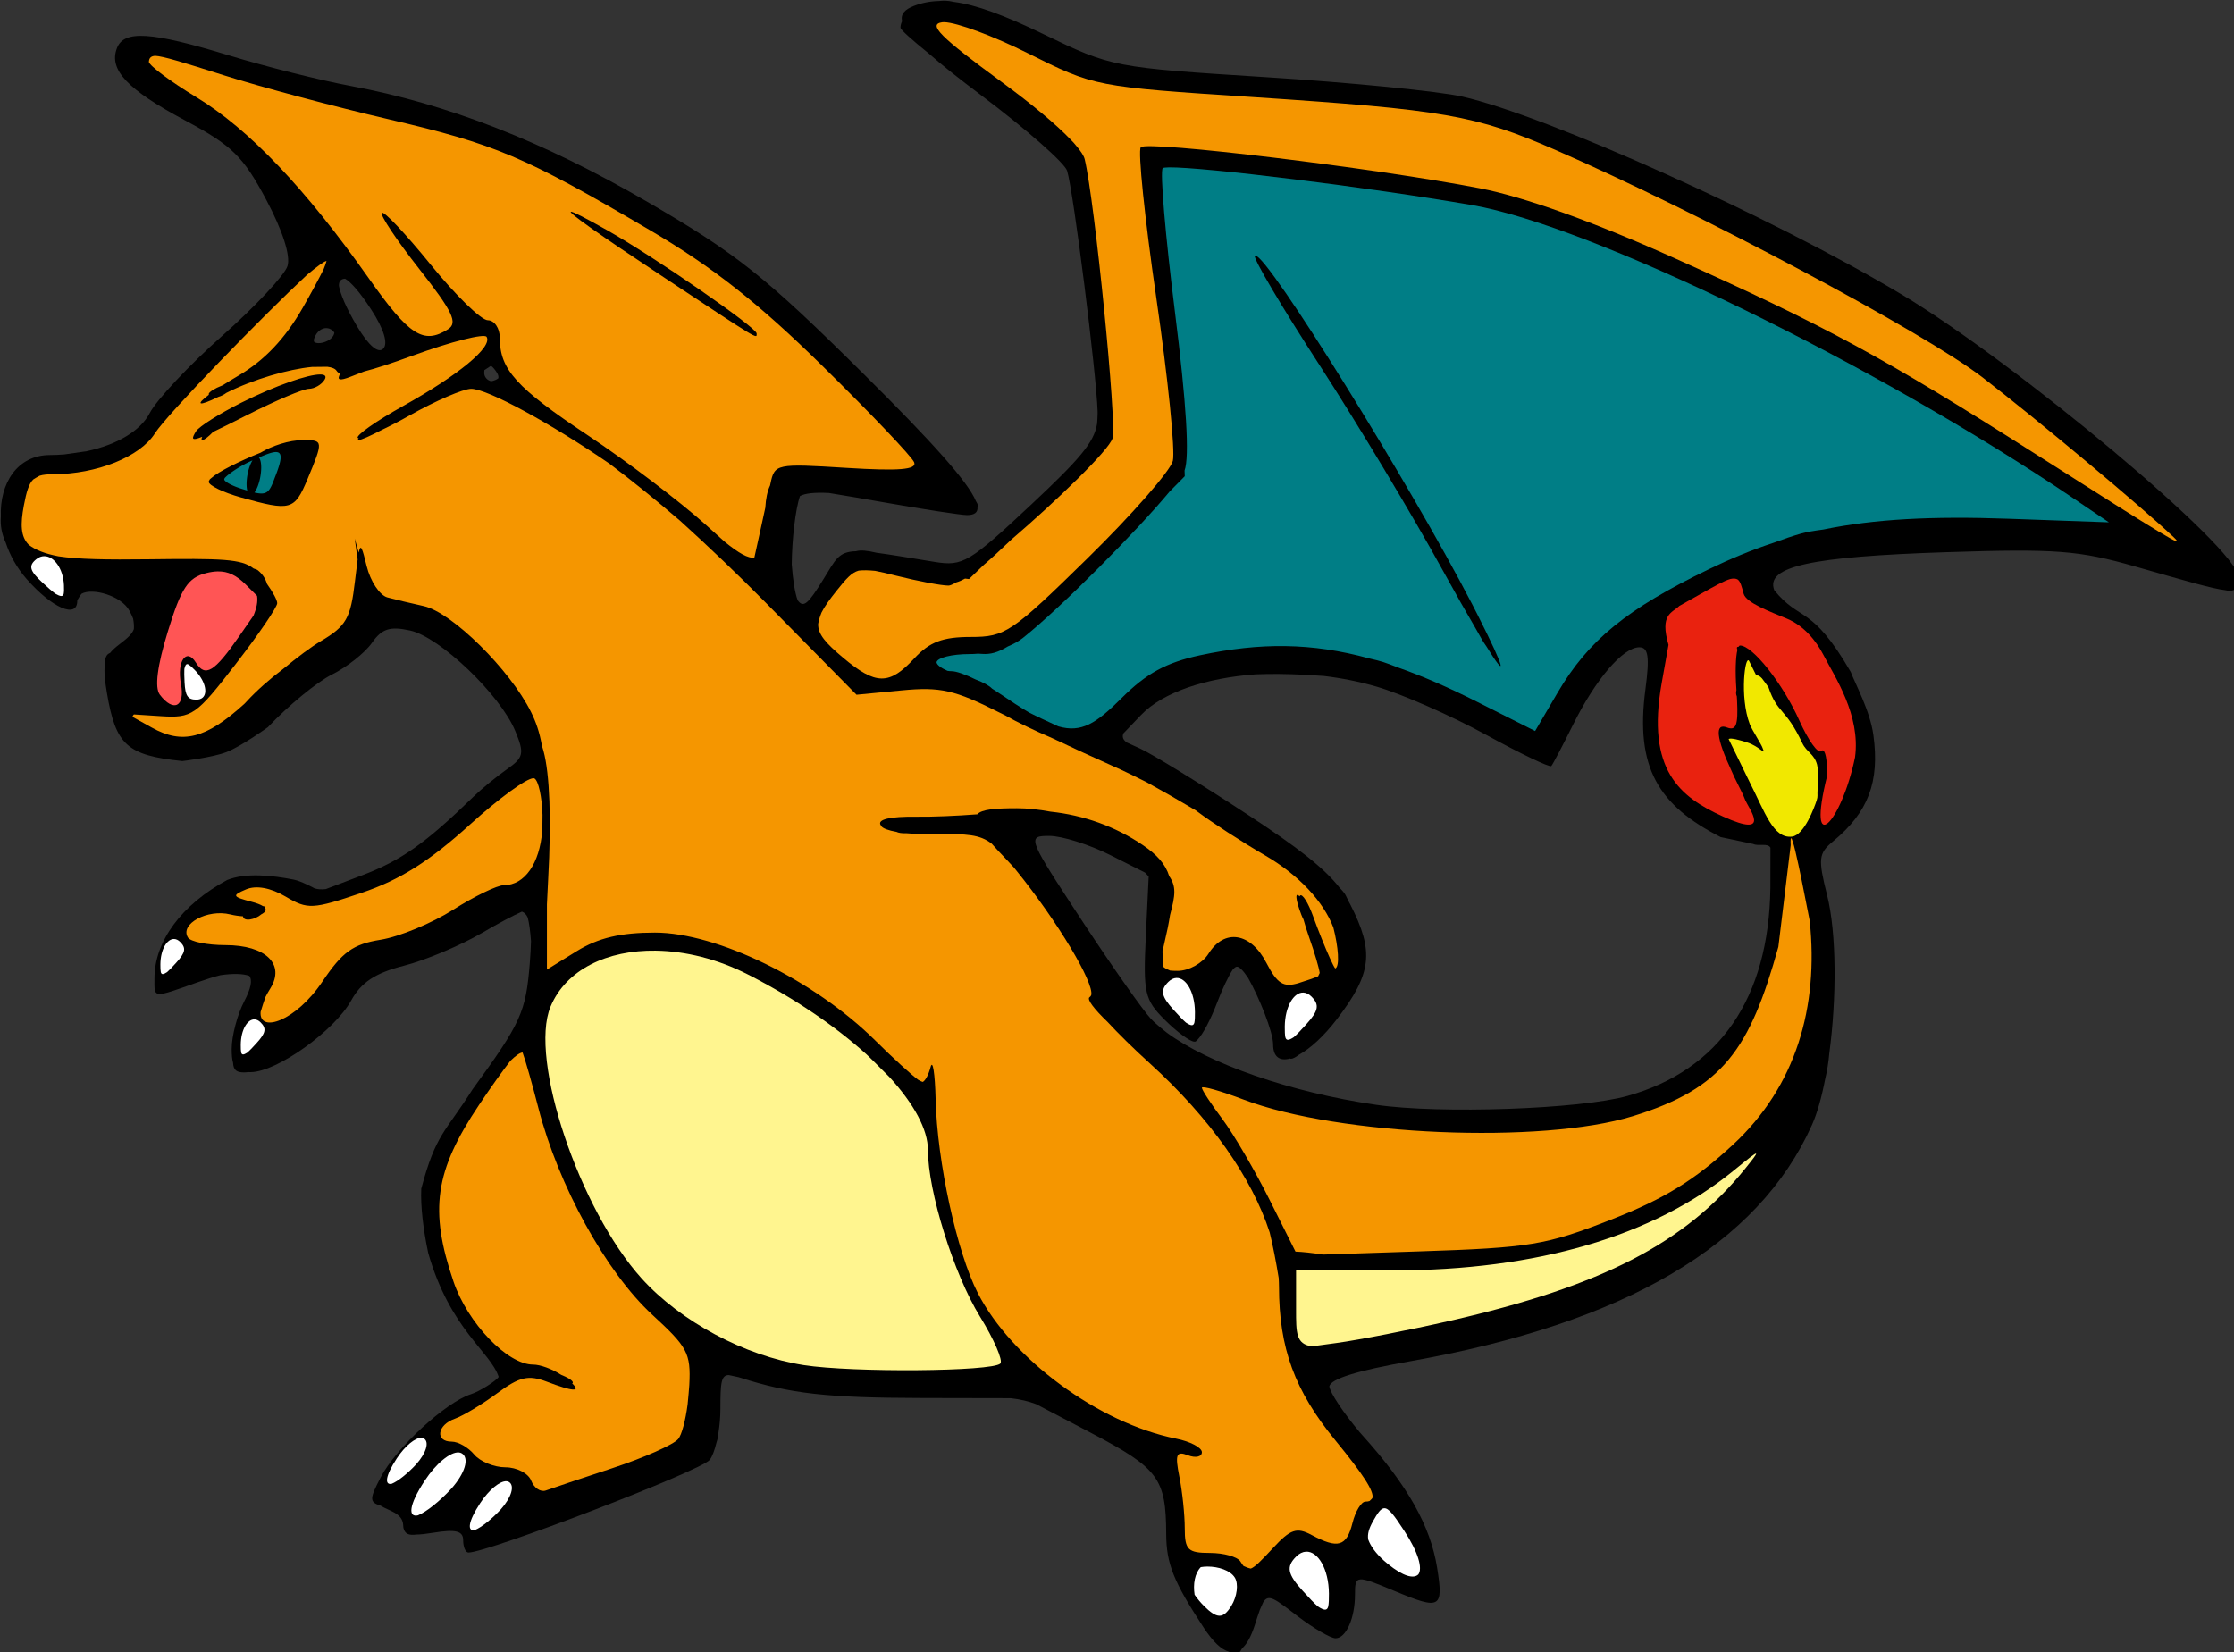 <svg xmlns:dc="http://purl.org/dc/elements/1.1/" xmlns:cc="http://creativecommons.org/ns#" xmlns:rdf="http://www.w3.org/1999/02/22-rdf-syntax-ns#" xmlns:svg="http://www.w3.org/2000/svg" xmlns="http://www.w3.org/2000/svg" xmlns:sodipodi="http://sodipodi.sourceforge.net/DTD/sodipodi-0.dtd" xmlns:inkscape="http://www.inkscape.org/namespaces/inkscape" sodipodi:docname="Charizard.svg" inkscape:version="1.0 (4035a4fb49, 2020-05-01)" id="svg8" version="1.1" viewBox="3.26 2.37 152.9 113.09"><rect x="3.26" y="2.37" width="152.9" height="113.09" fill="#333333" stroke="none"/>  <defs id="defs2"></defs>  <sodipodi:namedview inkscape:snap-global="false" inkscape:window-maximized="1" inkscape:window-y="-8" inkscape:window-x="-8" inkscape:window-height="705" inkscape:window-width="1366" showgrid="false" inkscape:document-rotation="0" inkscape:current-layer="layer1" inkscape:document-units="mm" inkscape:cy="278.50373" inkscape:cx="317.01261" inkscape:zoom="0.49497475" inkscape:pageshadow="2" inkscape:pageopacity="0.0" borderopacity="1.0" bordercolor="#666666" pagecolor="#ffffff" id="base"></sodipodi:namedview>    <g id="layer1" inkscape:groupmode="layer" inkscape:label="Layer 1">    <g transform="translate(-28.865,-29.667)" id="g1075">      <path id="path863" style="fill:#000000;fill-opacity:1;stroke-width:2.215" d="m 365.363,121.068 c -0.544,0 -1.081,0.035 -1.615,0.09 -2.322,0.059 -4.43,0.478 -6.447,1.252 -2.41,0.925 -3.523,2.137 -3.092,3.971 -0.257,0.542 -0.412,1.1 -0.412,1.664 0,0.499 2.886,3.082 7.34,6.691 3.282,2.902 7.744,6.445 13.617,10.859 11.526,8.663 21.462,17.402 22.08,19.42 1.659,5.415 7.559,52.262 7.877,62.188 v 0.5 c -0.023,0.964 -0.06,1.854 -0.145,2.67 -0.77,4.81 -4.463,9.103 -16.988,20.842 -16.007,15.001 -17.693,16.006 -24.92,14.832 -6.739,-1.095 -11.498,-1.909 -15.018,-2.363 -2.533,-0.596 -4.114,-0.746 -5.35,-0.398 -4.59,0.125 -5.299,2.217 -8.422,7.27 -3.911,6.328 -5.124,7.503 -6.629,5.391 -0.722,-1.927 -1.25,-5.423 -1.529,-9.27 0.051,-6.302 0.933,-14.206 2.127,-17.639 1.291,-0.712 3.677,-0.988 7.484,-0.801 3.725,0.606 8.692,1.447 14.047,2.391 10.354,1.824 20.071,3.319 21.594,3.32 1.902,0.002 2.836,-0.647 2.729,-2.055 0.023,-0.119 0.039,-0.24 0.039,-0.371 0,-0.019 -0.008,-0.045 -0.01,-0.064 0.002,-0.056 0.01,-0.108 0.01,-0.166 0,-0.176 -0.18,-0.531 -0.467,-0.99 -2.024,-4.905 -11.14,-15.11 -28.879,-32.703 -25.54,-25.331 -32.79,-31.108 -55.92,-44.547 -27.019,-15.699 -51.654,-25.314 -76.828,-29.988 -7.687,-1.427 -21.762,-4.966 -31.277,-7.865 -20.145,-6.138 -27.122,-6.586 -28.936,-1.861 -2.138,5.571 2.676,10.677 17.57,18.635 12.14,6.486 15.004,9.281 20.953,20.441 4.264,8 6.372,14.557 5.533,17.201 -0.746,2.35 -8.335,10.461 -16.865,18.023 -8.53,7.562 -16.956,16.546 -18.723,19.963 -2.389,4.62 -8.537,8.195 -16.273,9.84 -2.189,0.298 -4.098,0.569 -5.773,0.832 -1.225,0.098 -2.468,0.16 -3.732,0.162 -8.421,0.017 -13.007,7.311 -12.658,15.906 -0.177,2.324 0.222,4.494 1.244,6.711 1.082,3.273 2.866,6.516 5.426,9.432 6.588,7.503 13.059,10.284 13.059,5.613 0,-0.056 0.011,-0.106 0.016,-0.16 0.078,-0.128 0.153,-0.251 0.232,-0.393 0.268,-0.475 0.551,-0.888 0.842,-1.271 2.819,-1.61 10.298,0.488 12.385,4.387 0.405,0.757 0.722,1.415 0.941,2.01 0.19,0.911 0.253,1.826 0.203,2.703 -0.386,1.175 -1.511,2.266 -3.535,3.793 -1.127,0.85 -1.981,1.602 -2.615,2.393 -0.95,0.34 -1.372,1.262 -1.355,3.215 -0.227,1.698 -7.8e-4,3.89 0.547,7.131 2.278,13.484 5.181,16.104 19.48,17.58 0,0 7.775,-0.912 11.385,-2.316 3.883,-1.511 10.713,-6.441 10.713,-6.441 5.199,-5.535 12.631,-11.647 16.516,-13.582 3.885,-1.935 8.535,-5.615 10.33,-8.178 2.58,-3.683 4.651,-4.356 9.881,-3.207 7.698,1.691 23.267,16.578 27.156,25.967 2.401,5.797 2.174,6.839 -2.152,9.869 -2.66,1.863 -6.544,5.048 -8.631,7.076 -12.391,12.043 -18.671,16.481 -28.709,20.295 l -9.436,3.586 c -1.108,0.128 -2.024,0.076 -2.891,-0.182 0,0 -3.447,-1.877 -5.342,-2.256 -5.641,-1.126 -12.514,-1.833 -17.256,0.092 -11.792,6.379 -18.77,15.829 -18.77,25.416 0,5.217 -0.635,5.161 11.248,0.969 2.211,-0.78 4.121,-1.373 5.777,-1.799 3.306,-0.483 5.872,-0.405 7.475,0.184 0.863,1.137 0.385,3.303 -1.312,6.559 -1.776,3.405 -3.235,8.932 -3.242,12.281 -0.005,1.539 0.094,2.711 0.355,3.594 0.1,1.973 0.97,2.496 2.865,2.496 0.32,0 0.666,-0.033 1.023,-0.078 0.23,0.008 0.471,0.012 0.725,0.008 6.775,-0.1 21.56,-10.67 25.902,-18.52 2.598,-4.697 6.24,-7.098 13.617,-8.971 5.539,-1.406 14.663,-5.248 20.275,-8.537 4.115,-2.412 8.044,-4.49 10.197,-5.434 0.65,0.224 1.137,0.731 1.502,1.535 0.375,1.435 0.668,3.548 0.846,6.107 -0.051,1.732 -0.152,3.636 -0.314,5.652 -1.022,12.707 -2.237,15.386 -14.824,32.668 -6.974,11.054 -9.423,11.329 -13.209,25.613 -0.206,4.53 0.503,10.488 1.797,16.604 5.64,19.747 16.063,25.482 18.199,31.996 -0.661,1.087 -5.035,3.798 -7.105,4.455 -6.587,2.091 -19.453,13.926 -23.365,21.492 -2.819,5.452 -3.047,6.393 -0.012,7.332 2.103,1.357 5.579,1.866 5.807,4.9 0,0.5 0.067,0.918 0.215,1.266 0.383,1.119 1.325,1.545 3.154,1.295 1.112,-0.008 2.547,-0.169 4.383,-0.467 5.847,-0.949 7.752,-0.475 7.752,1.926 0,1.751 0.61,3.184 1.355,3.184 5.077,0 60.094,-21.128 62.316,-23.932 0.668,-0.843 1.274,-2.482 1.754,-4.48 0.284,-0.817 0.449,-1.684 0.525,-2.615 0.307,-1.948 0.49,-4.06 0.49,-6.088 0,-6.718 0.187,-8.741 2.186,-8.729 0.761,0.162 1.511,0.322 2.48,0.535 0.107,0.034 0.204,0.061 0.316,0.098 13.03,4.18 22.481,5.244 47.066,5.293 l 22.916,0.045 c 2.525,0.29 4.563,0.781 6.596,1.545 l 13.969,7.318 c 0.038,0.019 0.07,0.038 0.107,0.057 0.049,0.026 0.098,0.054 0.146,0.08 17.38,9.123 19.291,11.733 19.35,26.035 0.03,7.714 1.886,12.352 9.688,24.242 2.38,3.628 4.563,5.693 6.514,6.209 0.671,0.598 1.197,0.963 1.471,0.963 0.049,0 0.104,-0.016 0.158,-0.031 0.042,0.011 0.089,0.031 0.123,0.031 0.409,0 1.018,-0.721 1.688,-1.867 1.221,-1.095 2.297,-3.056 3.211,-5.885 0.525,-1.623 0.941,-2.942 1.322,-3.99 0.332,-0.773 0.62,-1.425 0.875,-1.979 1.387,-2.315 3.063,-0.862 8.82,3.529 4.154,3.168 8.598,5.762 9.875,5.762 2.704,0 5.012,-5.18 5.012,-11.254 0,-5.11 0.241,-5.133 10.307,-0.928 11.753,4.911 12.588,4.453 10.918,-5.988 -1.744,-10.907 -7.655,-21.376 -19.408,-34.381 -0.22,-0.243 -0.425,-0.488 -0.641,-0.732 -4.251,-5.088 -7.599,-10.121 -7.801,-11.795 0.417,-1.956 7.15,-4.046 20.793,-6.463 55.656,-9.861 89.967,-30.036 103.865,-61.07 1.364,-3.046 2.517,-7.204 3.432,-11.961 0.496,-2.031 0.83,-4.135 1.047,-6.549 1.889,-14.053 1.921,-30.942 -0.576,-40.861 -2.362,-9.382 -2.207,-10.776 1.535,-13.869 9.104,-7.525 12.079,-15.355 10.426,-27.445 -0.86,-6.286 -4.71,-13.291 -5.857,-16.336 -10.192,-17.534 -13.015,-12.81 -19.742,-21.098 -2.343,-6.14 9.415,-8.681 44.518,-9.824 28.19,-0.918 34.143,-0.466 48.725,3.705 13.246,3.789 19.864,5.709 23.199,6.105 0.947,0.23 1.691,0.237 2.221,-0.039 1.244,-0.376 1.156,-1.575 1.156,-3.463 0,-7.176 -57.146,-55.084 -86.98,-72.92 -33.272,-19.891 -91.544,-46.129 -113.451,-51.084 -6.09,-1.377 -28.911,-3.632 -50.713,-5.012 -39.335,-2.489 -39.777,-2.575 -57.467,-11.129 -10.13,-4.899 -17.308,-7.548 -23.057,-8.305 -0.919,-0.2 -1.696,-0.314 -2.262,-0.314 z m -155.02,71.811 c 1.457,0.837 3.8,3.417 6.781,8.018 3.26,5.03 4.394,8.756 3.07,10.08 -1.299,1.299 -3.758,-0.802 -6.668,-5.658 -0.068,-0.113 -0.125,-0.198 -0.193,-0.314 -2.76,-4.687 -4.205,-8.199 -4.57,-10.273 -0.047,-1.188 0.485,-1.783 1.58,-1.852 z m -4.666,12.775 c 0.718,0.057 1.401,0.432 1.9,1.143 -0.074,0.908 -0.93,1.855 -2.279,2.373 -1.278,0.491 -2.393,0.47 -2.943,0.031 -0.091,-0.259 -0.097,-0.54 0.002,-0.836 0.627,-1.881 2.028,-2.813 3.32,-2.711 z m 42.359,9.729 c 0.475,0.329 1.012,0.94 1.568,1.84 0.325,0.526 0.416,1.004 0.324,1.385 -0.469,0.371 -1.112,0.645 -1.855,0.762 -1.024,-0.238 -1.791,-1.109 -1.791,-2.146 0,-0.265 0.016,-0.497 0.043,-0.713 0.645,-0.403 1.214,-0.777 1.711,-1.127 z M 544.625,288.094 c 2.325,0 2.683,2.47 1.574,10.828 -2.692,20.293 3.331,29.977 19.434,38.207 l 8.398,1.775 c 1.371,0.666 3.818,-0.337 4.455,0.98 l -0.016,10.393 c -0.402,28.458 -13.157,47.045 -36.92,53.713 -12.218,3.428 -48.395,4.702 -64.938,2.287 -22.148,-3.234 -43.191,-10.605 -54.047,-18.643 -1.135,-0.885 -2.228,-1.797 -3.273,-2.742 -0.276,-0.267 -0.543,-0.534 -0.795,-0.801 -2.057,-2.181 -9.752,-13.126 -17.324,-24.621 -1.143,-1.781 -2.302,-3.554 -3.461,-5.281 -11.081,-16.947 -10.905,-17.371 -5.48,-17.371 3.26,0 10.374,2.242 15.809,4.982 l 8.908,4.492 c 0.342,0.338 0.659,0.674 0.951,1.01 l -0.74,15.43 c -0.702,14.656 -0.308,16.402 4.881,21.592 3.106,3.106 6.554,5.646 7.662,5.646 0.019,0 0.044,-0.012 0.065,-0.016 0.026,0.004 0.053,0.016 0.074,0.016 0.184,0 0.436,-0.202 0.729,-0.555 1.306,-1.354 3.293,-5.064 4.953,-9.41 1.424,-3.729 2.969,-6.946 4.074,-8.637 0.351,-0.394 0.667,-0.657 0.93,-0.744 0.631,-0.21 1.752,0.914 3.057,2.896 2.835,4.975 6.453,13.969 6.453,17.176 0,3.261 1.741,4.352 4.377,3.625 0.076,0.049 0.144,0.078 0.201,0.078 0.492,0 1.215,-0.385 2.08,-1.041 2.913,-1.599 6.439,-4.774 9.852,-9.244 9.003,-11.791 9.644,-17.385 3.398,-29.627 -0.113,-0.222 -0.239,-0.44 -0.359,-0.66 -0.253,-0.55 -0.518,-1.101 -0.807,-1.66 -0.266,-0.515 -0.822,-1.194 -1.615,-2.004 -3.942,-5.042 -10.668,-10.299 -23.746,-18.867 -12.141,-7.954 -24.611,-15.619 -27.711,-17.031 l -3.504,-1.596 c -0.9,-0.706 -1.209,-1.36 -0.836,-2.326 l 4.592,-4.791 c 5.646,-5.893 16.847,-9.543 29.578,-10.471 3.863,-0.155 8.038,-0.123 12.582,0.113 1.806,0.094 3.45,0.195 5.002,0.312 4.636,0.556 9.242,1.467 13.645,2.758 6.616,1.94 19.316,7.525 28.223,12.412 8.907,4.887 16.509,8.531 16.893,8.1 0.384,-0.432 2.927,-5.271 5.65,-10.752 5.821,-11.717 12.866,-19.932 17.094,-19.932 z" transform="scale(0.265)"></path>      <path id="path933" style="fill:#ffffff;fill-opacity:1;stroke-width:0.97" d="m 126.861,135.281 c -0.24,0.015 -0.452,0.332 -0.776,0.911 -0.267,0.478 -0.381,0.862 -0.315,1.235 0.171,0.466 0.532,0.953 1.073,1.439 0.093,0.081 0.18,0.158 0.287,0.244 1.033,0.833 1.753,1.023 2.072,0.698 0.295,-0.406 0.01,-1.489 -0.976,-2.994 -0.7,-1.069 -1.055,-1.551 -1.364,-1.532 z m -5.348,2.973 c -0.226,0.01 -0.458,0.118 -0.679,0.339 -0.689,0.689 -0.595,1.188 0.442,2.333 0.45,0.497 0.787,0.852 1.044,1.078 0.443,0.29 0.634,0.3 0.713,0.001 0.04,-0.196 0.051,-0.489 0.047,-0.882 -0.015,-1.7 -0.759,-2.907 -1.567,-2.87 z m -6.745,1.02 v 3.2e-4 c -0.159,1.3e-4 -0.312,0.015 -0.458,0.038 -0.42,0.43 -0.534,1.171 -0.424,1.889 0.183,0.264 0.402,0.531 0.637,0.766 0.899,0.898 1.32,0.898 1.877,-0.002 0.395,-0.639 0.503,-1.509 0.239,-1.935 -0.311,-0.504 -1.13,-0.756 -1.871,-0.756 z"></path>      <path id="path925" style="fill:#ffffff;fill-opacity:1;stroke-width:0.983" d="m 60.977,130.459 c -0.422,-0.025 -1.133,0.553 -1.698,1.414 -0.812,1.24 -0.828,1.844 -0.341,1.733 0.41,-0.164 1.088,-0.698 1.677,-1.34 0.679,-0.764 0.908,-1.522 0.523,-1.759 -0.047,-0.029 -0.102,-0.045 -0.162,-0.049 z m 2.539,1.001 c -0.578,-0.035 -1.551,0.757 -2.324,1.936 -1.112,1.697 -1.133,2.525 -0.467,2.373 0.561,-0.224 1.489,-0.956 2.296,-1.834 0.93,-1.046 1.242,-2.083 0.716,-2.408 -0.065,-0.04 -0.139,-0.062 -0.221,-0.067 z m 3.274,1.972 c -0.448,-0.027 -1.203,0.587 -1.802,1.501 -0.862,1.316 -0.878,1.958 -0.362,1.84 0.435,-0.174 1.155,-0.741 1.781,-1.422 0.721,-0.811 0.963,-1.616 0.555,-1.868 -0.05,-0.031 -0.108,-0.047 -0.171,-0.052 z"></path>      <path style="fill:#000000;fill-opacity:1;stroke-width:0.586" d="m 118.772,129.861 c -0.213,0.013 -0.546,0.131 -0.989,0.349 -0.277,0.075 -0.641,0.244 -1.054,0.512 -0.757,0.49 -0.742,0.569 0.112,0.577 0.018,1.7e-4 0.037,-0.002 0.056,-0.003 0.119,0.041 0.289,0.032 0.471,-0.017 0.631,-0.043 1.247,-0.29 1.436,-0.596 0.351,-0.569 0.332,-0.844 -0.031,-0.821 z" id="path921"></path>      <path id="path919" style="fill:#fff58f;fill-opacity:1;stroke-width:0.586" d="m 77.016,97.112 c -3.342,-0.048 -6.162,1.301 -7.215,3.844 -1.48,3.574 1.975,13.874 6.237,18.592 2.669,2.955 7.063,5.305 11.094,5.934 3.336,0.521 12.907,0.445 13.458,-0.106 0.2,-0.2 -0.429,-1.651 -1.398,-3.223 -1.786,-2.899 -3.557,-8.569 -3.557,-11.39 0,-1.418 -0.965,-3.168 -2.625,-4.988 -0.357,-0.363 -0.76,-0.764 -1.225,-1.222 -0.122,-0.12 -0.246,-0.239 -0.372,-0.358 -2.122,-1.915 -4.915,-3.827 -8.083,-5.444 -2.113,-1.078 -4.306,-1.609 -6.312,-1.638 z m 75.296,13.892 c -0.068,-0.022 -0.546,0.359 -1.534,1.165 -5.504,4.494 -13.478,6.832 -23.303,6.832 h -6.645 v 2.673 c -3.3e-4,1.595 -0.009,2.372 1.084,2.525 l 1.699,-0.232 c 1.531,-0.209 5.025,-0.893 7.764,-1.519 10.413,-2.382 16.098,-5.321 20.227,-10.457 0.509,-0.633 0.768,-0.967 0.707,-0.986 z"></path>      <path id="path917" style="fill:#f59600;fill-opacity:1;stroke-width:0.586" d="m 96.762,33.555 c -0.058,-0.002 -0.109,2.47e-4 -0.152,0.006 -0.996,0.143 -0.144,0.998 4.083,4.097 2.097,1.538 3.738,2.915 4.707,3.93 0.158,0.158 0.278,0.289 0.353,0.389 0.341,0.397 0.554,0.723 0.61,0.955 0.691,2.858 2.215,18.138 1.906,19.112 -0.266,0.837 -3.862,4.301 -6.934,6.938 -0.756,0.723 -1.368,1.289 -1.872,1.719 l -1.016,0.974 -0.271,-0.032 c -0.215,0.12 -0.415,0.207 -0.604,0.26 -0.243,0.142 -0.425,0.22 -0.53,0.22 -0.489,0 -2.104,-0.306 -3.589,-0.68 -0.594,-0.15 -1.055,-0.262 -1.434,-0.33 -0.446,-0.044 -0.818,-0.052 -1.125,-0.016 -0.5,0.143 -0.859,0.562 -1.506,1.371 -0.486,0.608 -0.831,1.087 -1.038,1.504 -0.109,0.276 -0.187,0.531 -0.227,0.768 -0.029,0.71 0.521,1.322 1.696,2.311 2.251,1.894 3.169,1.904 4.885,0.052 1.04,-1.122 1.943,-1.465 3.86,-1.465 2.366,0 2.801,-0.294 8.011,-5.403 3.03,-2.971 5.65,-5.964 5.822,-6.649 0.172,-0.686 -0.337,-5.704 -1.131,-11.151 -0.794,-5.447 -1.272,-10.091 -1.063,-10.319 0.431,-0.469 16.12,1.432 23.226,2.815 3.01,0.585 7.73,2.277 13.184,4.723 10.494,4.707 14.477,6.868 24.904,13.509 8.972,5.715 10.275,6.499 9.375,5.643 -2.115,-2.013 -9.475,-8.167 -13.091,-10.946 -4.029,-3.096 -19.405,-11.285 -29.221,-15.562 -5.453,-2.376 -7.62,-2.754 -20.68,-3.615 C 107.063,37.971 107.058,37.97 102.464,35.676 100.095,34.493 97.631,33.582 96.762,33.555 Z m -54.019,2.302 c -0.316,0.023 -0.411,0.17 -0.429,0.416 0.055,0.281 1.496,1.355 3.254,2.42 3.585,2.173 7.454,6.236 11.786,12.379 2.781,3.944 3.751,4.568 5.435,3.503 0.69,-0.436 0.319,-1.213 -1.969,-4.126 -1.55,-1.973 -2.703,-3.704 -2.562,-3.845 0.142,-0.142 1.647,1.455 3.345,3.549 1.699,2.093 3.458,3.806 3.909,3.806 0.451,0 0.821,0.545 0.821,1.21 0,2.163 1.121,3.403 6.041,6.677 2.662,1.771 6.281,4.516 8.042,6.1 l 1.294,1.163 c 0.979,0.797 1.627,1.17 2.047,1.091 l 0.334,-1.509 c 0.128,-0.58 0.277,-1.261 0.414,-1.895 0.037,-0.625 0.137,-1.128 0.326,-1.527 0.006,-0.028 0.018,-0.085 0.024,-0.112 0.285,-1.371 0.39,-1.393 5.196,-1.093 3.603,0.225 4.835,0.125 4.643,-0.378 C 94.551,63.31 91.737,60.352 88.441,57.113 84.024,52.771 80.908,50.318 76.589,47.781 67.99,42.729 66.059,41.91 58.674,40.189 54.991,39.33 49.968,37.99 47.512,37.21 44.582,36.28 43.304,35.887 42.743,35.857 Z M 71.21,46.53 c 0.149,1.65e-4 0.962,0.416 2.449,1.254 3.252,1.835 10.254,6.67 10.254,7.082 0,0.375 0.28,0.544 -6.36,-3.851 -4.492,-2.973 -6.628,-4.486 -6.343,-4.486 z m -16.739,3.372 c -0.156,0.014 -0.648,0.377 -1.328,0.944 -2.993,2.781 -9.609,9.579 -10.409,10.846 -1.019,1.615 -3.976,2.803 -6.99,2.809 -0.376,8.26e-4 -0.667,0.027 -0.903,0.1 -0.157,0.082 -0.305,0.168 -0.444,0.26 -0.301,0.302 -0.463,0.84 -0.641,1.789 -0.238,1.269 -0.223,2.119 0.337,2.68 0.457,0.354 1.104,0.61 2.03,0.788 1.338,0.205 3.309,0.24 6.152,0.204 5.067,-0.065 6.372,-0.026 7.204,0.63 0.144,0.041 0.248,0.083 0.3,0.127 0.309,0.254 0.515,0.565 0.621,0.93 0.405,0.568 0.698,1.108 0.698,1.319 0,0.268 -1.285,2.151 -2.855,4.183 -2.709,3.507 -2.971,3.688 -5.127,3.549 l -1.827,-0.118 c -0.056,0.05 -0.087,0.106 -0.092,0.168 l 1.316,0.732 c 2.089,1.162 3.69,0.781 6.341,-1.63 0.047,-0.05 0.093,-0.095 0.14,-0.147 0.707,-0.77 1.627,-1.576 2.513,-2.241 0.971,-0.802 1.934,-1.521 2.573,-1.898 1.742,-1.028 2.043,-1.557 2.338,-4.102 0.074,-0.641 0.132,-1.12 0.183,-1.485 l -0.199,-1.436 0.275,0.961 c 0.135,-0.676 0.246,-0.282 0.543,0.926 0.255,1.038 0.894,2.002 1.42,2.143 0.526,0.141 1.646,0.409 2.49,0.595 1.924,0.425 5.898,4.349 7.337,7.245 0.341,0.687 0.581,1.369 0.746,2.298 0.038,0.12 0.074,0.24 0.107,0.359 0.43,1.575 0.547,4.742 0.323,8.765 -0.034,0.611 -0.061,1.19 -0.086,1.75 v 4.462 l 2.048,-1.265 c 1.463,-0.904 2.991,-1.265 5.347,-1.265 4.251,0 10.902,3.253 15.058,7.366 1.283,1.269 2.458,2.34 2.965,2.715 0.115,0.066 0.216,0.115 0.301,0.142 0.173,-0.071 0.404,-0.499 0.539,-1.014 0.147,-0.564 0.303,0.425 0.346,2.198 0.104,4.274 1.451,10.468 2.887,13.269 2.318,4.522 8.291,8.908 13.569,9.963 0.972,0.194 1.767,0.612 1.767,0.929 0,0.316 -0.429,0.411 -0.954,0.209 -0.799,-0.307 -0.894,-0.066 -0.586,1.476 0.203,1.013 0.368,2.6 0.368,3.526 0,1.474 0.216,1.685 1.724,1.685 0.948,0 1.886,0.263 2.086,0.586 0.076,0.123 0.144,0.224 0.21,0.306 0.193,0.092 0.357,0.151 0.504,0.178 0.3,-0.121 0.733,-0.562 1.531,-1.423 1.184,-1.277 1.611,-1.42 2.622,-0.879 1.809,0.968 2.397,0.797 2.802,-0.818 0.202,-0.806 0.603,-1.465 0.89,-1.465 0.11,0 0.201,-0.013 0.274,-0.039 0.077,-0.067 0.145,-0.132 0.199,-0.2 0.131,-0.464 -0.648,-1.649 -2.526,-3.942 -2.794,-3.41 -3.861,-6.317 -3.866,-10.536 -1.6e-4,-0.196 -0.009,-0.395 -0.021,-0.595 -0.18,-1.116 -0.398,-2.225 -0.616,-3.114 -1.205,-3.732 -4.075,-7.827 -8.194,-11.565 -1.165,-1.057 -2.167,-2.048 -2.901,-2.842 -0.934,-0.896 -1.443,-1.566 -1.231,-1.697 0.051,-0.032 0.088,-0.081 0.113,-0.144 0.202,-0.839 -2.3,-5.037 -5.138,-8.541 -0.066,-0.081 -0.115,-0.139 -0.177,-0.215 -0.166,-0.182 -0.332,-0.364 -0.499,-0.536 -0.389,-0.403 -0.72,-0.758 -1.002,-1.075 -0.827,-0.633 -1.668,-0.663 -3.781,-0.663 -0.142,0 -0.279,-0.004 -0.418,-0.007 -0.189,0.004 -0.39,0.007 -0.617,0.007 -0.344,0 -0.68,-0.017 -0.995,-0.046 -0.329,0.01 -0.573,-0.027 -0.697,-0.094 -0.549,-0.098 -0.949,-0.239 -1.046,-0.396 -0.009,-0.014 -0.013,-0.028 -0.017,-0.041 -0.009,-0.01 -0.021,-0.02 -0.027,-0.03 -0.241,-0.389 0.642,-0.594 2.456,-0.571 1.1,0.014 2.723,-0.054 4.16,-0.165 0.289,-0.333 1.181,-0.415 2.715,-0.415 0.716,0 1.494,0.085 2.287,0.232 2.283,0.241 4.448,1.016 6.326,2.29 0.955,0.648 1.539,1.275 1.807,2.126 0.483,0.705 0.429,1.276 0.056,2.663 -0.086,0.563 -0.216,1.196 -0.388,1.918 -0.051,0.214 -0.094,0.402 -0.129,0.571 0.004,0.357 0.026,0.715 0.064,1.062 0.111,0.095 0.263,0.173 0.458,0.249 0.145,0.015 0.317,0.021 0.523,0.021 0.754,0 1.7,-0.527 2.102,-1.172 1.086,-1.739 2.887,-1.459 3.96,0.616 0.745,1.44 1.175,1.711 2.212,1.392 0.579,-0.178 1.113,-0.366 1.336,-0.468 0.011,-0.024 0.022,-0.047 0.032,-0.071 0.021,-0.055 0.046,-0.105 0.073,-0.153 -0.053,-0.377 -0.342,-1.363 -0.739,-2.487 -0.147,-0.417 -0.271,-0.817 -0.374,-1.185 -0.049,-0.09 -0.097,-0.19 -0.14,-0.303 -0.425,-1.108 -0.436,-1.597 -0.122,-1.267 0.007,-0.023 0.015,-0.043 0.027,-0.054 0.156,-0.156 0.558,0.479 0.894,1.41 0.336,0.931 0.853,2.22 1.149,2.865 0.171,0.372 0.287,0.611 0.368,0.713 0.326,-0.13 0.208,-1.499 -0.129,-2.805 -0.682,-1.784 -2.365,-3.595 -4.684,-4.943 -1.567,-0.911 -3.647,-2.258 -4.622,-2.994 -0.038,-0.028 -0.082,-0.06 -0.125,-0.09 -1.139,-0.678 -2.279,-1.33 -3.366,-1.927 -0.781,-0.397 -1.597,-0.79 -2.369,-1.132 -1.162,-0.515 -2.643,-1.199 -4.081,-1.879 -1.215,-0.519 -2.382,-1.083 -3.215,-1.557 -0.12,-0.06 -0.276,-0.135 -0.387,-0.191 -3.071,-1.55 -4.049,-1.772 -6.691,-1.518 l -3.095,0.298 -6.2,-6.289 c -1.894,-1.921 -4.034,-3.959 -5.878,-5.625 -1.653,-1.421 -3.286,-2.74 -4.844,-3.913 -3.958,-2.721 -8.335,-5.115 -9.451,-5.115 -0.543,0 -2.445,0.823 -4.228,1.829 -0.673,0.38 -1.319,0.715 -1.87,0.976 -0.819,0.427 -1.435,0.703 -1.61,0.701 -0.069,-9.9e-4 -0.059,-0.045 0.011,-0.12 -0.029,-0.003 -0.052,-0.008 -0.065,-0.021 -0.161,-0.161 1.235,-1.146 3.103,-2.188 3.818,-2.131 6.136,-4.051 5.714,-4.734 -0.155,-0.251 -2.431,0.327 -5.057,1.285 -1.447,0.528 -2.526,0.882 -3.323,1.084 -0.307,0.119 -0.608,0.233 -0.92,0.357 -0.768,0.304 -0.981,0.24 -0.714,-0.211 -0.114,-0.041 -0.198,-0.102 -0.25,-0.186 -0.093,-0.15 -0.318,-0.242 -0.641,-0.281 l -1.049,0.012 c -1.598,0.152 -3.991,0.833 -5.857,1.775 -0.162,0.126 -0.358,0.22 -0.545,0.273 -1.426,0.699 -1.55,0.528 -0.655,-0.143 -0.004,-0.017 -0.008,-0.033 -0.008,-0.052 0,-0.127 0.409,-0.388 0.91,-0.58 0.015,-0.006 0.028,-0.009 0.043,-0.015 0.317,-0.203 0.675,-0.423 1.082,-0.662 1.782,-1.044 3.188,-2.528 4.395,-4.637 0.589,-1.029 1.11,-1.995 1.433,-2.644 0.087,-0.217 0.158,-0.411 0.198,-0.562 z m -0.433,7.768 c 0.329,3.3e-4 0.452,0.116 0.298,0.366 -0.207,0.335 -0.69,0.613 -1.074,0.617 -0.384,0.004 -2.251,0.795 -4.15,1.758 -1.061,0.538 -1.827,0.92 -2.402,1.192 -0.313,0.326 -0.612,0.558 -0.736,0.558 -0.074,0 -0.07,-0.087 -0.007,-0.224 -0.763,0.309 -0.74,0.132 -0.428,-0.373 0.203,-0.328 1.603,-1.213 3.111,-1.967 2.356,-1.177 4.547,-1.928 5.388,-1.927 z m -1.185,4.491 c 0.016,0 0.027,0.002 0.043,0.002 0.011,-3.3e-4 0.024,-0.002 0.034,-0.002 1.319,0 1.326,0.077 0.249,2.656 -0.903,2.161 -1.145,2.228 -4.571,1.269 -1.209,-0.338 -2.197,-0.82 -2.197,-1.07 0,-0.031 0.017,-0.068 0.043,-0.107 0.012,-0.047 0.061,-0.095 0.133,-0.147 0.489,-0.443 1.939,-1.163 3.366,-1.735 0.779,-0.467 1.954,-0.864 2.901,-0.864 z M 68.631,85.309 c -0.477,0.006 -2.339,1.358 -4.318,3.151 -2.799,2.537 -4.811,3.807 -7.431,4.692 -3.367,1.137 -3.695,1.153 -5.209,0.259 -1.024,-0.605 -2.015,-0.785 -2.706,-0.493 -0.981,0.415 -0.943,0.5 0.368,0.845 0.363,0.095 0.625,0.196 0.786,0.3 0.122,0.006 0.181,0.062 0.166,0.162 0.06,0.117 -0.002,0.236 -0.192,0.353 -0.022,0.013 -0.046,0.026 -0.072,0.038 -0.444,0.39 -1.238,0.528 -1.265,0.147 -0.287,-0.018 -0.584,-0.059 -0.863,-0.129 -1.562,-0.392 -3.482,0.65 -2.908,1.579 0.177,0.286 1.328,0.52 2.559,0.52 2.764,0 4.117,1.306 3.078,2.97 -0.133,0.212 -0.244,0.41 -0.335,0.592 -0.113,0.322 -0.226,0.666 -0.328,1.015 -0.111,1.478 2.409,0.635 4.233,-2.085 1.357,-2.024 2.101,-2.559 3.979,-2.859 1.271,-0.203 3.504,-1.126 4.963,-2.052 1.459,-0.925 3.02,-1.682 3.47,-1.682 1.433,0 2.458,-1.495 2.63,-3.73 0.012,-0.362 0.019,-0.729 0.019,-1.088 -0.043,-1.241 -0.272,-2.319 -0.547,-2.489 -0.019,-0.012 -0.045,-0.017 -0.076,-0.017 z m 86.086,4.107 c -0.035,-0.005 -0.048,0.138 -0.032,0.478 l -0.844,6.957 c -1.957,7.03 -3.796,9.687 -9.953,11.588 -6.251,1.931 -20.136,1.343 -26.636,-1.127 -1.577,-0.599 -2.867,-0.965 -2.867,-0.814 0,0.152 0.63,1.115 1.401,2.141 0.77,1.026 2.241,3.546 3.268,5.6 l 1.738,3.475 c 0.472,0.016 1.103,0.084 1.88,0.202 l 6.555,-0.216 c 7.631,-0.252 8.7,-0.428 13.161,-2.174 3.652,-1.429 5.721,-2.701 8.345,-5.13 4.32,-4 5.872,-9.437 5.255,-15.315 -0.024,-0.057 -1.054,-5.633 -1.269,-5.665 z M 67.89,104.083 c -0.189,0.013 -0.481,0.226 -0.834,0.572 -0.537,0.691 -1.305,1.764 -2.14,3.009 -3.037,4.527 -3.424,7.198 -1.752,12.104 0.968,2.841 3.691,5.679 5.447,5.679 0.494,0 1.308,0.303 1.922,0.701 0.401,0.161 0.693,0.328 0.776,0.462 0.037,0.059 0.025,0.101 -0.024,0.129 0.629,0.592 0.048,0.556 -1.729,-0.12 -1.27,-0.483 -1.871,-0.343 -3.407,0.792 -1.026,0.758 -2.327,1.541 -2.891,1.74 -1.216,0.428 -1.374,1.57 -0.218,1.57 0.444,0 1.136,0.395 1.537,0.879 0.401,0.483 1.365,0.879 2.141,0.879 0.776,0 1.569,0.411 1.762,0.913 0.193,0.502 0.646,0.804 1.007,0.672 0.361,-0.133 2.417,-0.822 4.568,-1.532 2.151,-0.71 4.171,-1.605 4.489,-1.99 0.244,-0.296 0.497,-1.261 0.642,-2.358 l 0.071,-0.756 c 0.019,-0.205 0.033,-0.395 0.046,-0.585 0.114,-2.202 -0.139,-2.601 -2.538,-4.812 -3.166,-2.918 -6.424,-8.838 -7.796,-14.163 -0.445,-1.728 -0.879,-3.242 -1.079,-3.785 z"></path>      <path style="fill:#f1e800;fill-opacity:1;stroke-width:0.586" d="m 152.314,78.241 c 0.028,0.056 0.131,0.018 0.207,0.064 0.061,0.038 0.128,0.096 0.198,0.17 0.152,0.198 0.302,0.403 0.446,0.611 0.621,1.835 1.155,1.364 2.316,3.822 0.293,0.619 0.812,0.727 1.009,1.472 0.144,0.543 0.006,1.756 0.029,2.12 0.004,0.085 -0.013,0.195 -0.06,0.336 -0.147,0.448 -0.841,2.369 -1.686,2.47 -1.287,0.153 -1.855,-1.686 -2.894,-3.722 l -1.444,-2.963 c 0.17,-0.089 0.739,0.069 1.267,0.236 0.869,0.276 1.311,0.967 1.069,0.408 -0.047,-0.208 -0.737,-1.261 -0.886,-1.653 -0.717,-1.886 -0.31,-4.853 -0.041,-4.315 z" id="path907" sodipodi:nodetypes="ssccssccsccscsss"></path>      <path style="fill:#e9220f;fill-opacity:1;stroke-width:0.586" d="m 150.795,71.642 c 0.109,0.002 0.199,0.027 0.278,0.076 0.172,0.145 0.26,0.464 0.389,0.957 0.164,0.626 1.821,1.233 2.963,1.71 1.175,0.491 1.998,1.51 2.511,2.503 0.762,1.474 2.544,4.101 2.152,6.989 -0.935,4.516 -3.354,7.043 -1.905,1.249 -0.002,-0.029 -0.006,-0.055 -0.009,-0.083 -0.009,-0.118 -0.013,-0.244 -0.013,-0.385 0,-0.878 -0.175,-1.423 -0.388,-1.209 -0.213,0.213 -0.889,-0.731 -1.501,-2.1 -1.121,-2.506 -3.193,-5.125 -4.053,-5.125 -0.037,0 -0.071,0.031 -0.102,0.084 -0.122,-1.65e-4 -0.144,0.075 -0.078,0.213 -0.121,0.481 -0.157,1.498 -0.073,2.672 0.002,0.033 0.003,0.057 0.005,0.09 -0.041,0.14 -0.032,0.289 0.026,0.423 0.005,0.08 0.011,0.171 0.015,0.245 5e-4,0.007 8.3e-4,0.014 0.001,0.022 0.087,1.74 -0.078,2.097 -0.692,1.861 -0.846,-0.325 -0.728,0.739 0.304,2.947 0.12,0.282 0.26,0.582 0.425,0.902 0.239,0.463 0.415,0.834 0.528,1.132 0.247,0.577 1.866,2.654 -1.528,1.114 -2.938,-1.333 -5.26,-3.164 -4.196,-9.129 l 0.468,-2.621 c -0.615,-2.109 0.246,-2.179 0.743,-2.665 l 1.385,-0.779 c 1.06,-0.596 1.691,-0.946 2.096,-1.062 0.091,-0.02 0.175,-0.033 0.248,-0.032 z" id="path903" sodipodi:nodetypes="scssscccssssccsccccscscssccscss"></path>      <path style="fill:#ff5555;fill-opacity:1;stroke-width:0.586" d="m 47.017,71.151 c 0.716,-0.016 1.294,0.267 1.934,0.907 l 0.767,0.767 c 0.06,0.382 -0.023,0.828 -0.244,1.354 l -0.991,1.43 c -1.69,2.439 -2.316,2.815 -2.956,1.778 -0.642,-1.039 -1.313,-0.077 -1.019,1.46 0.299,1.563 -0.501,1.978 -1.442,0.747 -0.369,-0.482 -0.181,-1.964 0.549,-4.34 0.913,-2.972 1.377,-3.675 2.634,-3.99 0.277,-0.069 0.531,-0.108 0.769,-0.113 z" id="path901"></path>      <path id="path881" style="fill:#007e86;fill-opacity:1;stroke-width:0.586" d="m 112.126,43.494 c -0.241,0.004 -0.387,0.022 -0.422,0.057 -0.196,0.196 0.18,4.619 0.835,9.829 0.788,6.265 1.009,9.913 0.66,10.864 l 0.013,0.392 -1.035,1.048 c -2.211,2.667 -7.395,7.911 -10.031,10.012 -0.28,0.224 -0.637,0.422 -1.037,0.589 -0.705,0.434 -1.215,0.55 -1.749,0.514 -0.107,-0.007 -0.193,-0.011 -0.293,-0.017 -0.196,0.018 -0.391,0.028 -0.583,0.028 -1.22,0 -2.22,0.253 -2.261,0.566 0.027,0.178 0.317,0.393 0.749,0.581 0.09,0.015 0.184,0.025 0.282,0.025 0.329,0 0.953,0.226 1.649,0.57 0.509,0.191 0.932,0.42 1.12,0.622 0.151,0.094 0.3,0.19 0.446,0.289 0.797,0.542 1.478,0.985 2.084,1.345 0.286,0.145 0.58,0.29 0.883,0.43 l 1.124,0.521 c 1.58,0.46 2.596,-0.203 4.334,-1.939 1.692,-1.69 3.054,-2.434 5.371,-2.93 4.109,-0.88 7.639,-0.862 11.557,0.214 0.944,0.219 0.984,0.242 1.99,0.626 1.697,0.597 3.488,1.38 5.445,2.366 l 3.934,1.981 1.529,-2.609 c 2.113,-3.605 4.739,-5.749 10.385,-8.477 1.494,-0.722 2.942,-1.319 4.418,-1.803 0.67,-0.25 1.306,-0.466 1.879,-0.629 0.349,-0.099 0.869,-0.19 1.513,-0.273 3.518,-0.727 7.459,-0.926 12.674,-0.74 l 6.872,0.245 -2.472,-1.673 c -13.546,-9.166 -32.967,-18.633 -41.114,-20.042 -7.156,-1.237 -18.419,-2.616 -20.75,-2.583 z m 5.92,6.041 c 0.849,-0.039 10.569,15.612 14.853,23.895 0.047,0.091 0.094,0.182 0.141,0.275 0.065,0.127 0.134,0.259 0.196,0.383 2.02,3.994 2.008,4.441 0.619,2.192 -0.184,-0.254 -0.428,-0.66 -0.701,-1.167 -0.622,-1.058 -1.395,-2.418 -2.305,-4.073 -2.063,-3.755 -5.854,-10.067 -8.425,-14.028 -2.571,-3.961 -4.556,-7.319 -4.413,-7.462 0.009,-0.009 0.02,-0.014 0.034,-0.015 z" sodipodi:nodetypes="ssscccscscsccsccscccsscccccscscsccssccccccsssc"></path>      <path id="path946" style="fill:#007e86;fill-opacity:1;stroke-width:0.32" d="M 51.046,62.982 C 50.802,62.966 50.394,63.115 49.845,63.355 a 0.445,1.335 10.452 0 1 0.095,1.333 0.445,1.335 10.452 0 1 -0.401,1.063 c 0.876,0.205 1.034,-0.034 1.393,-1.016 0.498,-1.242 0.528,-1.726 0.113,-1.753 z m -1.64,0.569 c -0.043,0.02 -0.078,0.035 -0.123,0.055 -0.73,0.334 -1.471,0.838 -1.721,1.096 -0.037,0.03 -0.062,0.059 -0.068,0.086 -0.013,0.023 -0.022,0.044 -0.022,0.063 0,0.146 0.506,0.427 1.123,0.625 0.169,0.054 0.311,0.098 0.452,0.14 a 0.445,1.335 10.452 0 1 0.017,-1.089 0.445,1.335 10.452 0 1 0.341,-0.975 z"></path>      <path id="path969" style="fill:#ffffff;fill-opacity:1;stroke-width:0.586" d="m 112.635,98.982 c -0.184,0.008 -0.372,0.096 -0.553,0.276 -0.561,0.561 -0.484,0.967 0.359,1.9 0.366,0.405 0.641,0.694 0.85,0.877 0.36,0.236 0.516,0.245 0.581,0.001 0.033,-0.16 0.041,-0.398 0.038,-0.718 -0.012,-1.384 -0.618,-2.366 -1.275,-2.336 z m 8.698,1 v 3.3e-4 c -0.658,-0.03 -1.263,0.952 -1.275,2.336 -0.002,0.319 0.006,0.558 0.038,0.718 0.065,0.243 0.22,0.235 0.581,-0.001 0.209,-0.184 0.484,-0.473 0.85,-0.877 0.843,-0.932 0.92,-1.339 0.359,-1.9 -0.18,-0.18 -0.369,-0.268 -0.553,-0.276 z"></path>      <path id="path979" style="fill:#ffffff;fill-opacity:1;stroke-width:0.435" d="m 44.049,96.315 c -0.488,-0.022 -0.938,0.707 -0.947,1.734 -0.002,0.237 0.004,0.414 0.029,0.533 0.048,0.181 0.163,0.175 0.431,-6.61e-4 0.155,-0.136 0.359,-0.351 0.631,-0.651 0.626,-0.692 0.683,-0.993 0.267,-1.41 -0.134,-0.134 -0.274,-0.199 -0.41,-0.205 z m 5.501,5.502 c -0.488,-0.022 -0.937,0.707 -0.946,1.734 -0.002,0.237 0.004,0.414 0.028,0.533 0.048,0.181 0.164,0.175 0.431,-6.6e-4 0.155,-0.136 0.359,-0.351 0.63,-0.651 0.626,-0.692 0.683,-0.993 0.267,-1.41 -0.134,-0.134 -0.274,-0.199 -0.41,-0.205 z"></path>      <path id="path981" style="fill:#ffffff;fill-opacity:1;stroke-width:0.435" inkscape:transform-center-x="0.80180858" inkscape:transform-center-y="1.0690781" d="m 35.156,70.109 c -0.185,1.24e-4 -0.371,0.066 -0.547,0.209 -0.548,0.445 -0.459,0.786 0.414,1.592 0.379,0.35 0.662,0.6 0.877,0.761 0.368,0.209 0.525,0.222 0.583,0.022 0.028,-0.131 0.03,-0.329 0.019,-0.595 -0.05,-1.15 -0.685,-1.989 -1.344,-1.988 z m 9.784,7.389 c -0.093,-6.6e-4 -0.149,0.106 -0.198,0.341 -0.013,0.206 -0.005,0.502 0.015,0.906 0.046,0.932 0.219,1.186 0.808,1.186 0.189,3e-6 0.334,-0.053 0.435,-0.145 0.361,-0.33 0.163,-1.163 -0.557,-1.895 -0.166,-0.169 -0.296,-0.29 -0.397,-0.357 -0.04,-0.023 -0.075,-0.036 -0.106,-0.036 z"></path>    </g>  </g></svg>